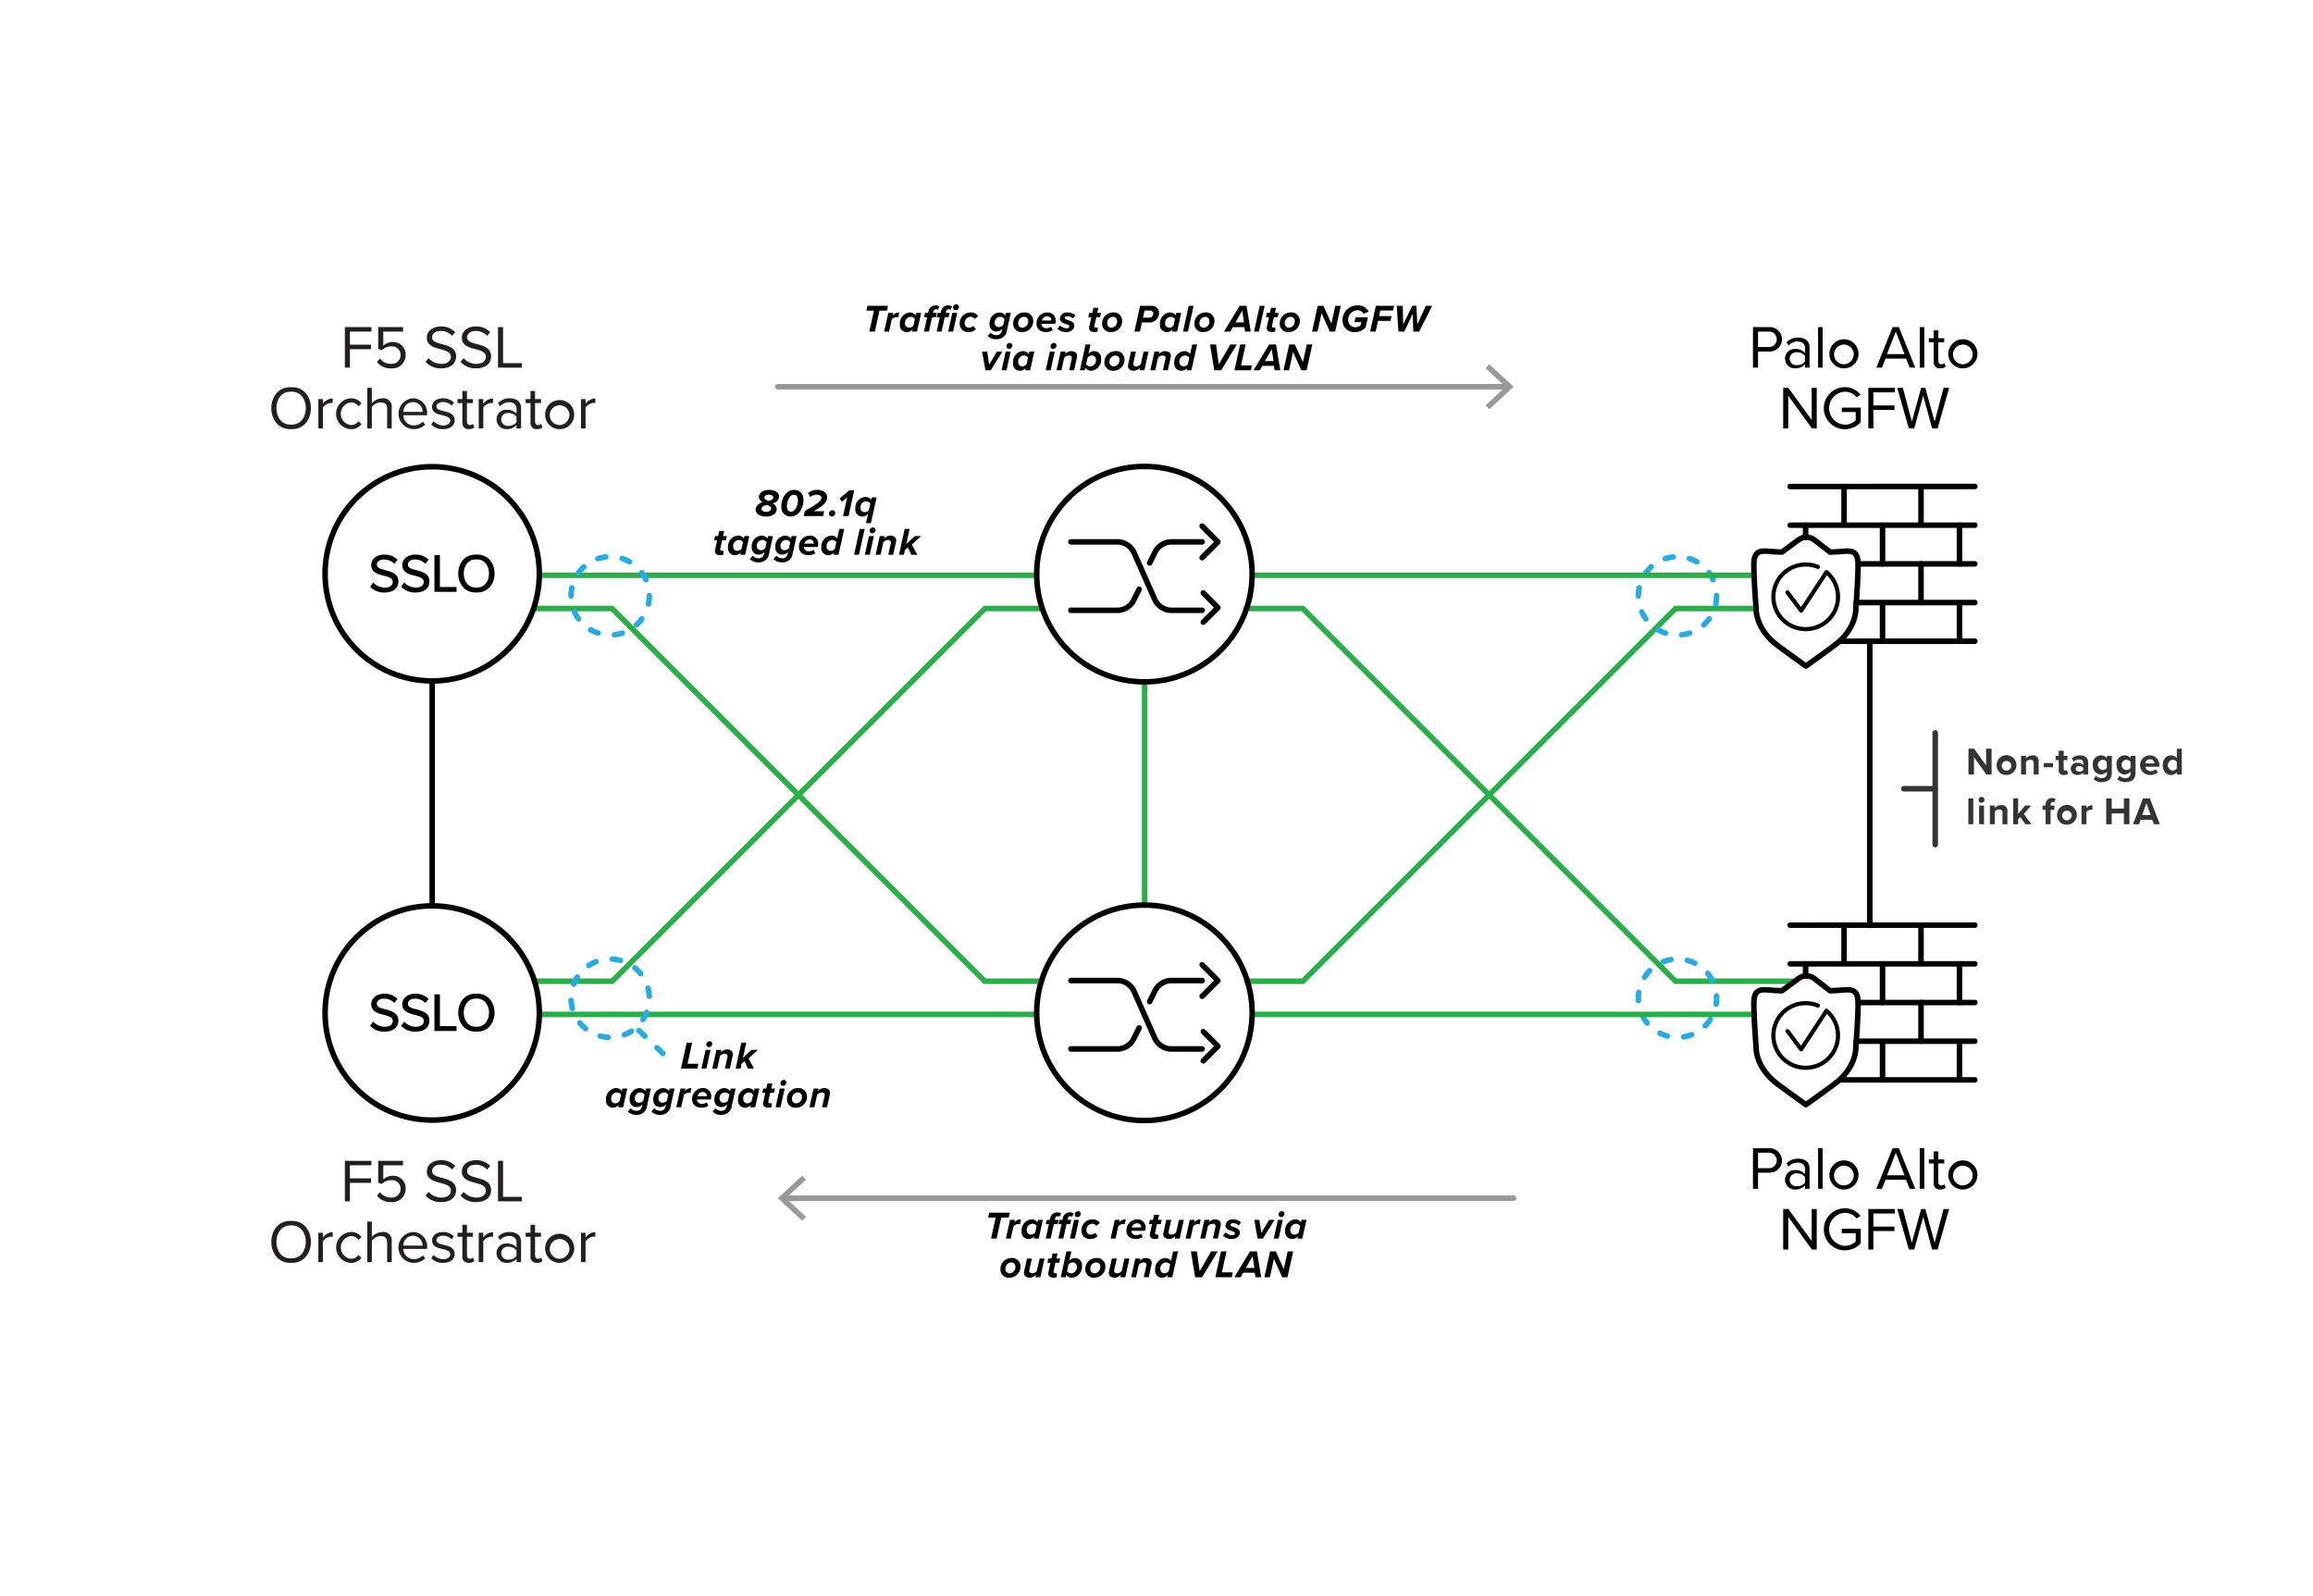 <svg id="Layer_1" data-name="Layer 1" xmlns="http://www.w3.org/2000/svg" viewBox="0 0 418.679 288.88"><defs><style>.cls-1,.cls-10,.cls-11,.cls-12,.cls-13,.cls-2,.cls-3,.cls-6,.cls-8{fill:none;}.cls-1{stroke:#2bae4a;}.cls-1,.cls-10,.cls-11,.cls-12,.cls-13,.cls-2,.cls-3,.cls-6{stroke-linecap:round;}.cls-1,.cls-11,.cls-13,.cls-2,.cls-3,.cls-6,.cls-8{stroke-miterlimit:10;}.cls-11,.cls-2{stroke:#29abe2;}.cls-2{stroke-dasharray:1.483 2.966;}.cls-3,.cls-8{stroke:#010101;}.cls-4{fill:#231f20;}.cls-5{fill:#343434;}.cls-6{stroke:#999;}.cls-7{fill:#999;}.cls-9{fill:#010101;}.cls-10,.cls-12{stroke:#000;stroke-linejoin:round;}.cls-11{stroke-dasharray:1.5 3;}.cls-12{stroke-width:0.75px;}.cls-13{stroke:#343434;}</style></defs><polyline class="cls-1" points="324.664 177.606 303.272 177.606 235.804 110.138 225.595 110.138"/><polyline class="cls-1" points="225.662 177.606 235.841 177.606 303.309 110.138 317.373 110.138"/><circle class="cls-2" cx="303.639" cy="180.686" r="7.09" transform="translate(-9.527 17.068) rotate(-3.17)"/><circle class="cls-2" cx="303.639" cy="107.851" r="7.09"/><line class="cls-3" x1="338.458" y1="116.417" x2="338.458" y2="167.511"/><line class="cls-1" x1="207.186" y1="123.361" x2="207.186" y2="163.85"/><line class="cls-3" x1="78.233" y1="123.361" x2="78.233" y2="163.85"/><path d="M317.311,59.206h2.948a2.213,2.213,0,1,1,0,4.423H318.224v2.915H317.311Zm2.838.813h-1.925v2.795h1.925a1.399,1.399,0,1,0,0-2.795Z"/><path d="M326.727,65.939a2.296,2.296,0,0,1-1.76.737,1.769,1.769,0,0,1-1.859-1.76,1.741,1.741,0,0,1,1.859-1.75,2.218,2.218,0,0,1,1.76.727v-.957c0-.715-.571-1.122-1.342-1.122a2.109,2.109,0,0,0-1.628.737l-.386-.572a2.781,2.781,0,0,1,2.124-.88c1.122,0,2.058.506,2.058,1.793V66.544H326.727Zm0-1.518a1.776,1.776,0,0,0-1.463-.66,1.169,1.169,0,1,0,0,2.321,1.776,1.776,0,0,0,1.463-.66Z"/><path d="M329.092,59.206h.824V66.544h-.824Z"/><path d="M331.149,63.882a2.634,2.634,0,1,1,2.629,2.794A2.607,2.607,0,0,1,331.149,63.882Zm4.39,0a1.787,1.787,0,1,0-1.761,2.057A1.848,1.848,0,0,0,335.539,63.882Z"/><path d="M345.021,64.916h-3.719l-.649,1.628h-1.012l2.948-7.338h1.134l2.959,7.338h-1.012Zm-3.454-.814h3.179l-1.584-4.082Z"/><path d="M347.495,59.206h.825V66.544h-.825Z"/><path d="M350.025,65.433V61.956H349.145V61.23h.88V59.778h.825V61.23h1.078v.726h-1.078v3.301c0,.396.176.682.539.682a.794.794,0,0,0,.561-.22l.242.616a1.347,1.347,0,0,1-.99.341A1.087,1.087,0,0,1,350.025,65.433Z"/><path d="M352.676,63.882a2.634,2.634,0,1,1,2.629,2.794A2.607,2.607,0,0,1,352.676,63.882Zm4.389,0a1.786,1.786,0,1,0-1.76,2.057A1.847,1.847,0,0,0,357.065,63.882Z"/><path d="M323.691,71.625V77.544h-.913V70.206h.936l4.225,5.798V70.206h.912V77.544h-.88Z"/><path d="M333.932,70.085a3.498,3.498,0,0,1,2.85,1.375l-.727.451a2.703,2.703,0,0,0-2.123-1.012,2.991,2.991,0,0,0,0,5.974,2.894,2.894,0,0,0,1.969-.792V74.585H333.382v-.814h3.433V76.422a3.823,3.823,0,0,1-2.883,1.265,3.801,3.801,0,0,1,0-7.602Z"/><path d="M338.188,70.206h4.809v.813H339.102v2.366h3.816v.813H339.102V77.544H338.188Z"/><path d="M348.122,71.625,346.504,77.544h-.99l-2.09-7.338H344.436l1.629,6.117,1.683-6.117h.759l1.684,6.117,1.617-6.117h1.012L350.729,77.544h-.99Z"/><path class="cls-4" d="M62.426,59.207h4.809v.813H63.34v2.366h3.816v.813h-3.816V66.545h-.914Z"/><path class="cls-4" d="M68.795,64.895a2.416,2.416,0,0,0,2.024.969,1.585,1.585,0,0,0,1.694-1.573,1.547,1.547,0,0,0-1.684-1.585,2.297,2.297,0,0,0-1.693.693l-.672-.231v-3.96h4.488v.813h-3.575v2.553a2.485,2.485,0,0,1,1.716-.66,2.248,2.248,0,0,1,2.333,2.344,2.403,2.403,0,0,1-2.607,2.42A2.996,2.996,0,0,1,68.235,65.5Z"/><path class="cls-4" d="M77.573,64.817a3.103,3.103,0,0,0,2.311,1.046c1.309,0,1.727-.704,1.727-1.266,0-.88-.891-1.122-1.859-1.386-1.176-.309-2.486-.639-2.486-2.08,0-1.21,1.078-2.035,2.52-2.035a3.446,3.446,0,0,1,2.607,1.023l-.55.671a2.805,2.805,0,0,0-2.123-.88c-.88,0-1.507.473-1.507,1.166,0,.737.847.957,1.781,1.21,1.199.319,2.564.693,2.564,2.233,0,1.067-.727,2.156-2.707,2.156a3.637,3.637,0,0,1-2.816-1.166Z"/><path class="cls-4" d="M83.909,64.817a3.103,3.103,0,0,0,2.311,1.046c1.309,0,1.727-.704,1.727-1.266,0-.88-.891-1.122-1.859-1.386-1.176-.309-2.486-.639-2.486-2.08,0-1.21,1.078-2.035,2.52-2.035A3.446,3.446,0,0,1,88.727,60.12l-.55.671a2.805,2.805,0,0,0-2.123-.88c-.88,0-1.507.473-1.507,1.166,0,.737.847.957,1.781,1.21,1.199.319,2.564.693,2.564,2.233,0,1.067-.727,2.156-2.707,2.156a3.637,3.637,0,0,1-2.816-1.166Z"/><path class="cls-4" d="M90.145,59.207h.914V65.731h3.41V66.545H90.145Z"/><path class="cls-4" d="M52.698,70.086c4.781-.17,4.782,7.761-0,7.591C47.915,77.849,47.916,69.913,52.698,70.086Zm0,.814c-3.552-.156-3.555,6.111 0,5.963C56.249,77.009,56.247,70.747,52.698,70.9Z"/><path class="cls-4" d="M57.625,72.231h.826v.857a2.257,2.257,0,0,1,1.771-.968v.847a1.487,1.487,0,0,0-.33-.032,1.942,1.942,0,0,0-1.44.847V77.545h-.826Z"/><path class="cls-4" d="M63.489,72.1a2.273,2.273,0,0,1,1.947.924l-.551.506a1.574,1.574,0,0,0-1.353-.693,2.064,2.064,0,0,0,0,4.104,1.601,1.601,0,0,0,1.353-.692l.551.506a2.273,2.273,0,0,1-1.947.924,2.792,2.792,0,0,1,0-5.577Z"/><path class="cls-4" d="M70.079,74.047c0-.936-.484-1.211-1.199-1.211a2.091,2.091,0,0,0-1.574.825V77.545h-.824V70.207h.824V73.001a2.645,2.645,0,0,1,1.904-.901A1.494,1.494,0,0,1,70.903,73.793V77.545h-.824Z"/><path class="cls-4" d="M74.752,72.1a2.58,2.58,0,0,1,2.553,2.849v.209H73.003a1.872,1.872,0,0,0,1.914,1.838,2.324,2.324,0,0,0,1.64-.671l.396.539a2.893,2.893,0,0,1-2.113.813,2.792,2.792,0,0,1-.088-5.577Zm-1.749,2.453H76.491a1.722,1.722,0,0,0-1.749-1.771A1.772,1.772,0,0,0,73.003,74.553Z"/><path class="cls-4" d="M78.493,76.247a2.41,2.41,0,0,0,1.749.759c.813,0,1.254-.363,1.254-.88,0-.583-.649-.77-1.364-.946-.902-.209-1.926-.451-1.926-1.552,0-.824.716-1.528,1.98-1.528a2.69,2.69,0,0,1,1.97.77l-.385.572a2.072,2.072,0,0,0-1.585-.671c-.726,0-1.177.33-1.177.803,0,.518.604.683,1.298.848.925.209,1.992.473,1.992,1.649,0,.892-.715,1.606-2.091,1.606a2.826,2.826,0,0,1-2.146-.836Z"/><path class="cls-4" d="M83.695,76.434V72.957h-.88v-.726h.88V70.779H84.52v1.452h1.078v.726H84.52v3.301c0,.396.176.682.539.682a.794.794,0,0,0,.561-.22l.242.616a1.347,1.347,0,0,1-.99.341A1.087,1.087,0,0,1,83.695,76.434Z"/><path class="cls-4" d="M86.654,72.231h.825v.857a2.259,2.259,0,0,1,1.771-.968v.847a1.494,1.494,0,0,0-.33-.032,1.945,1.945,0,0,0-1.441.847V77.545h-.825Z"/><path class="cls-4" d="M93.497,76.939a2.298,2.298,0,0,1-1.761.737A1.769,1.769,0,0,1,89.877,75.917a1.74,1.74,0,0,1,1.858-1.75,2.224,2.224,0,0,1,1.761.727v-.957c0-.715-.572-1.122-1.343-1.122a2.108,2.108,0,0,0-1.628.737l-.385-.572a2.779,2.779,0,0,1,2.123-.88c1.122,0,2.057.506,2.057,1.793V77.545h-.824Zm0-1.518a1.78,1.78,0,0,0-1.463-.66,1.169,1.169,0,1,0,0,2.321,1.78,1.78,0,0,0,1.463-.66Z"/><path class="cls-4" d="M96.026,76.434V72.957H95.145v-.726h.881V70.779h.824v1.452H97.928v.726H96.85v3.301c0,.396.176.682.539.682a.797.797,0,0,0,.562-.22l.241.616a1.346,1.346,0,0,1-.989.341A1.087,1.087,0,0,1,96.026,76.434Z"/><path class="cls-4" d="M98.676,74.883a2.634,2.634,0,1,1,2.629,2.794A2.607,2.607,0,0,1,98.676,74.883Zm4.39,0a1.787,1.787,0,1,0-1.761,2.057A1.848,1.848,0,0,0,103.066,74.883Z"/><path class="cls-4" d="M105.166,72.231h.825v.857a2.259,2.259,0,0,1,1.771-.968v.847a1.481,1.481,0,0,0-.33-.032,1.942,1.942,0,0,0-1.44.847V77.545h-.825Z"/><line class="cls-1" x1="227.341" y1="104.128" x2="317.373" y2="104.128"/><line class="cls-1" x1="97.835" y1="104.128" x2="187.468" y2="104.128"/><line class="cls-1" x1="227.341" y1="183.617" x2="317.321" y2="183.617"/><line class="cls-1" x1="97.901" y1="183.617" x2="187.468" y2="183.617"/><path d="M317.311,207.839h2.948a2.213,2.213,0,1,1,0,4.423H318.224v2.915H317.311Zm2.838.813h-1.925v2.795h1.925a1.399,1.399,0,1,0,0-2.795Z"/><path d="M326.727,214.571a2.296,2.296,0,0,1-1.76.737,1.769,1.769,0,0,1-1.859-1.76,1.741,1.741,0,0,1,1.859-1.75,2.218,2.218,0,0,1,1.76.727v-.957c0-.715-.571-1.122-1.342-1.122a2.109,2.109,0,0,0-1.628.737l-.386-.572a2.781,2.781,0,0,1,2.124-.88c1.122,0,2.058.506,2.058,1.793v3.652H326.727Zm0-1.518a1.776,1.776,0,0,0-1.463-.66,1.169,1.169,0,1,0,0,2.321,1.776,1.776,0,0,0,1.463-.66Z"/><path d="M329.092,207.839h.824v7.338h-.824Z"/><path d="M331.149,212.515a2.634,2.634,0,1,1,2.629,2.794A2.607,2.607,0,0,1,331.149,212.515Zm4.39,0a1.787,1.787,0,1,0-1.761,2.057A1.848,1.848,0,0,0,335.539,212.515Z"/><path d="M345.021,213.549h-3.719l-.649,1.628h-1.012l2.948-7.338h1.134l2.959,7.338h-1.012Zm-3.454-.814h3.179l-1.584-4.082Z"/><path d="M347.495,207.839h.825v7.338h-.825Z"/><path d="M350.025,214.065v-3.477H349.145v-.726h.88v-1.452h.825v1.452h1.078v.726h-1.078v3.301c0,.396.176.682.539.682a.794.794,0,0,0,.561-.22l.242.616a1.347,1.347,0,0,1-.99.341A1.087,1.087,0,0,1,350.025,214.065Z"/><path d="M352.676,212.515a2.634,2.634,0,1,1,2.629,2.794A2.607,2.607,0,0,1,352.676,212.515Zm4.389,0a1.786,1.786,0,1,0-1.76,2.057A1.847,1.847,0,0,0,357.065,212.515Z"/><path d="M323.691,220.258v5.919h-.913v-7.338h.936l4.225,5.798v-5.798h.912v7.338h-.88Z"/><path d="M333.932,218.718a3.498,3.498,0,0,1,2.85,1.375l-.727.451a2.703,2.703,0,0,0-2.123-1.012,2.991,2.991,0,0,0,0,5.974,2.894,2.894,0,0,0,1.969-.792V223.218H333.382v-.814h3.433v2.651a3.823,3.823,0,0,1-2.883,1.265,3.801,3.801,0,0,1,0-7.602Z"/><path d="M338.188,218.839h4.809v.813H339.102v2.366h3.816v.813H339.102v3.345H338.188Z"/><path d="M348.122,220.258l-1.617,5.919h-.99l-2.09-7.338H344.436l1.629,6.117,1.683-6.117h.759l1.684,6.117,1.617-6.117h1.012l-2.09,7.338h-.99Z"/><path class="cls-4" d="M62.426,210.116h4.809v.814H63.34v2.365h3.816v.814h-3.816v3.344h-.914Z"/><path class="cls-4" d="M68.795,215.804a2.413,2.413,0,0,0,2.024.969,1.584,1.584,0,0,0,1.694-1.572,1.548,1.548,0,0,0-1.684-1.586,2.297,2.297,0,0,0-1.693.693l-.672-.23v-3.961h4.488v.814h-3.575v2.553a2.485,2.485,0,0,1,1.716-.66,2.248,2.248,0,0,1,2.333,2.344,2.403,2.403,0,0,1-2.607,2.42,2.994,2.994,0,0,1-2.585-1.178Z"/><path class="cls-4" d="M77.573,215.728a3.103,3.103,0,0,0,2.311,1.045c1.309,0,1.727-.703,1.727-1.266,0-.879-.891-1.121-1.859-1.385-1.176-.309-2.486-.639-2.486-2.08,0-1.211,1.078-2.035,2.52-2.035a3.443,3.443,0,0,1,2.607,1.023l-.55.67a2.804,2.804,0,0,0-2.123-.879c-.88,0-1.507.473-1.507,1.166,0,.736.847.957,1.781,1.209,1.199.32,2.564.693,2.564,2.234,0,1.066-.727,2.156-2.707,2.156a3.637,3.637,0,0,1-2.816-1.166Z"/><path class="cls-4" d="M83.909,215.728a3.103,3.103,0,0,0,2.311,1.045c1.309,0,1.727-.703,1.727-1.266,0-.879-.891-1.121-1.859-1.385-1.176-.309-2.486-.639-2.486-2.08,0-1.211,1.078-2.035,2.52-2.035A3.443,3.443,0,0,1,88.727,211.03l-.55.67a2.804,2.804,0,0,0-2.123-.879c-.88,0-1.507.473-1.507,1.166,0,.736.847.957,1.781,1.209,1.199.32,2.564.693,2.564,2.234,0,1.066-.727,2.156-2.707,2.156a3.637,3.637,0,0,1-2.816-1.166Z"/><path class="cls-4" d="M90.145,210.116h.914v6.523h3.41v.814H90.145Z"/><path class="cls-4" d="M52.698,220.995c4.781-.17,4.783,7.762-0,7.592C47.914,228.759,47.916,220.823,52.698,220.995Zm0,.814c-3.552-.155-3.555,6.111 0,5.963C56.249,227.918,56.246,221.656,52.698,221.81Z"/><path class="cls-4" d="M57.625,223.142h.826v.857a2.258,2.258,0,0,1,1.771-.969v.848a1.482,1.482,0,0,0-.33-.033,1.94,1.94,0,0,0-1.44.848v3.762h-.826Z"/><path class="cls-4" d="M63.489,223.009a2.275,2.275,0,0,1,1.947.924l-.551.506a1.574,1.574,0,0,0-1.353-.693,2.064,2.064,0,0,0,0,4.104,1.6,1.6,0,0,0,1.353-.691l.551.506a2.275,2.275,0,0,1-1.947.924,2.793,2.793,0,0,1,0-5.578Z"/><path class="cls-4" d="M70.079,224.956c0-.936-.484-1.211-1.199-1.211a2.089,2.089,0,0,0-1.574.826v3.883h-.824v-7.338h.824v2.795a2.646,2.646,0,0,1,1.904-.902,1.494,1.494,0,0,1,1.693,1.693v3.752h-.824Z"/><path class="cls-4" d="M74.752,223.009a2.581,2.581,0,0,1,2.553,2.85v.209H73.003a1.872,1.872,0,0,0,1.914,1.838,2.321,2.321,0,0,0,1.64-.672l.396.539a2.894,2.894,0,0,1-2.113.814,2.792,2.792,0,0,1-.088-5.578Zm-1.749,2.453H76.491a1.723,1.723,0,0,0-1.749-1.771A1.772,1.772,0,0,0,73.003,225.462Z"/><path class="cls-4" d="M78.493,227.157a2.409,2.409,0,0,0,1.749.758c.813,0,1.254-.363,1.254-.879,0-.584-.649-.771-1.364-.947-.902-.209-1.926-.451-1.926-1.551,0-.824.716-1.529,1.98-1.529a2.694,2.694,0,0,1,1.97.77l-.385.572a2.072,2.072,0,0,0-1.585-.67c-.726,0-1.177.33-1.177.803,0,.518.604.682,1.298.848.925.209,1.992.473,1.992,1.648,0,.893-.715,1.607-2.091,1.607A2.826,2.826,0,0,1,78.063,227.751Z"/><path class="cls-4" d="M83.695,227.343v-3.477h-.88v-.725h.88V221.689H84.52v1.453h1.078v.725H84.52V227.167c0,.396.176.682.539.682a.794.794,0,0,0,.561-.219l.242.615a1.343,1.343,0,0,1-.99.342A1.087,1.087,0,0,1,83.695,227.343Z"/><path class="cls-4" d="M86.654,223.142h.825v.857a2.26,2.26,0,0,1,1.771-.969v.848a1.489,1.489,0,0,0-.33-.033,1.944,1.944,0,0,0-1.441.848v3.762h-.825Z"/><path class="cls-4" d="M93.497,227.849a2.299,2.299,0,0,1-1.761.738,1.769,1.769,0,0,1-1.858-1.76,1.74,1.74,0,0,1,1.858-1.75,2.221,2.221,0,0,1,1.761.727v-.957c0-.715-.572-1.123-1.343-1.123a2.106,2.106,0,0,0-1.628.738l-.385-.572a2.776,2.776,0,0,1,2.123-.881c1.122,0,2.057.506,2.057,1.793v3.652h-.824Zm0-1.518a1.782,1.782,0,0,0-1.463-.66,1.17,1.17,0,1,0,0,2.322,1.782,1.782,0,0,0,1.463-.66Z"/><path class="cls-4" d="M96.026,227.343v-3.477H95.145v-.725h.881V221.689h.824v1.453H97.928v.725H96.85V227.167c0,.396.176.682.539.682a.796.796,0,0,0,.562-.219l.241.615a1.343,1.343,0,0,1-.989.342A1.087,1.087,0,0,1,96.026,227.343Z"/><path class="cls-4" d="M98.676,225.792a2.634,2.634,0,1,1,2.629,2.795A2.607,2.607,0,0,1,98.676,225.792Zm4.39,0a1.787,1.787,0,1,0-1.761,2.057A1.848,1.848,0,0,0,103.066,225.792Z"/><path class="cls-4" d="M105.166,223.142h.825v.857a2.26,2.26,0,0,1,1.771-.969v.848a1.476,1.476,0,0,0-.33-.033,1.94,1.94,0,0,0-1.44.848v3.762h-.825Z"/><path d="M138.079,90.906a1.094,1.094,0,0,1-.707-.938c0-.911.973-1.296,1.842-1.296.889,0,1.82.378,1.82,1.198a1.322,1.322,0,0,1-1.211,1.226,1.28,1.28,0,0,1,.777,1.058c0,.854-.925,1.345-1.92,1.345-.98,0-1.897-.378-1.897-1.253C136.783,91.642,137.252,91.116,138.079,90.906Zm.784.525c-.574.028-1.022.28-1.022.658,0,.364.364.553.883.553.447,0,.868-.231.868-.588C139.591,91.747,139.234,91.516,138.863,91.432Zm.287-1.898c-.406,0-.777.203-.777.546,0,.273.356.483.673.554.546-.035.917-.252.917-.588C139.962,89.751,139.605,89.534,139.15,89.534Z"/><path d="M143.758,88.672c1.016,0,1.674.672,1.674,1.877,0,1.513-.932,2.949-2.311,2.949a1.656,1.656,0,0,1-1.688-1.884C141.433,90.101,142.378,88.672,143.758,88.672Zm-.098.883c-.777,0-1.219,1.205-1.219,2.108,0,.553.224.953.77.953.777,0,1.219-1.205,1.219-2.115C144.43,89.947,144.207,89.555,143.661,89.555Z"/><path d="M145.69,92.489c1.976-1.121,2.998-1.737,2.998-2.389,0-.343-.351-.553-.841-.553a1.755,1.755,0,0,0-1.163.42l-.42-.714a2.606,2.606,0,0,1,1.653-.582c.96,0,1.813.469,1.813,1.359,0,.924-.973,1.723-2.486,2.507h1.947l-.189.875h-3.516Z"/><path d="M150.682,92.356a.518.518,0,0,1,.512.525.622.622,0,0,1-.617.616.523.523,0,0,1-.518-.525A.628.628,0,0,1,150.682,92.356Z"/><path d="M153.344,90.024l-.946.791-.44-.595,1.799-1.478h.869l-1.029,4.671H152.601Z"/><path d="M157.781,90.031h.896l-1.036,4.671h-.896l.385-1.709a1.275,1.275,0,0,1-1.016.504,1.247,1.247,0,0,1-1.289-1.401,1.978,1.978,0,0,1,1.787-2.15,1.278,1.278,0,0,1,1.078.532Zm-1.274,2.675a1.006,1.006,0,0,0,.777-.399l.259-1.177a.936.936,0,0,0-.792-.392,1.092,1.092,0,0,0-.994,1.176A.736.736,0,0,0,156.506,92.706Z"/><path d="M129.439,99.531l.378-1.73h-.561l.176-.771h.561l.203-.924h.896l-.203.924h.686l-.182.771h-.687l-.322,1.471a.975.975,0,0,0-.015.14c0,.182.105.294.33.294a.462.462,0,0,0,.245-.07l.034.714a1.037,1.037,0,0,1-.56.147c-.603,0-1.009-.231-1.009-.735A1.109,1.109,0,0,1,129.439,99.531Z"/><path d="M134.739,97.031h.896l-.75,3.383h-.896l.098-.42a1.275,1.275,0,0,1-1.016.504,1.247,1.247,0,0,1-1.288-1.401,1.977,1.977,0,0,1,1.786-2.15,1.275,1.275,0,0,1,1.078.532Zm-1.275,2.675a1.005,1.005,0,0,0,.777-.399l.26-1.177a.936.936,0,0,0-.792-.392,1.092,1.092,0,0,0-.994,1.176A.736.736,0,0,0,133.463,99.706Z"/><path d="M136.256,100.603a1.359,1.359,0,0,0,1.1.456c.413,0,.806-.189.959-.876l.07-.308a1.335,1.335,0,0,1-1.036.511,1.216,1.216,0,0,1-1.274-1.373,1.906,1.906,0,0,1,1.75-2.066,1.416,1.416,0,0,1,1.094.532l.098-.448h.896l-.701,3.152a1.784,1.784,0,0,1-1.842,1.604,2.125,2.125,0,0,1-1.639-.588Zm2.515-2.444a.939.939,0,0,0-.827-.42,1.012,1.012,0,0,0-.945,1.106.716.716,0,0,0,.771.75,1.045,1.045,0,0,0,.764-.385Z"/><path d="M140.534,100.603a1.359,1.359,0,0,0,1.1.456c.413,0,.806-.189.959-.876l.07-.308a1.335,1.335,0,0,1-1.036.511,1.216,1.216,0,0,1-1.274-1.373,1.906,1.906,0,0,1,1.75-2.066,1.416,1.416,0,0,1,1.094.532l.098-.448h.896l-.701,3.152a1.784,1.784,0,0,1-1.842,1.604,2.125,2.125,0,0,1-1.639-.588Zm2.515-2.444a.939.939,0,0,0-.827-.42,1.012,1.012,0,0,0-.945,1.106.716.716,0,0,0,.771.75A1.045,1.045,0,0,0,142.81,99.209Z"/><path d="M146.577,96.947a1.439,1.439,0,0,1,1.52,1.513,2.255,2.255,0,0,1-.069.546h-2.515v.084a.831.831,0,0,0,.925.7,1.518,1.518,0,0,0,.854-.252l.279.609a2.198,2.198,0,0,1-1.197.35c-1.064,0-1.75-.574-1.75-1.52A1.976,1.976,0,0,1,146.577,96.947Zm.722,1.387a.691.691,0,0,0-.777-.679.964.964,0,0,0-.917.749h1.694Z"/><path d="M151.922,95.742h.896l-1.037,4.671h-.896l.098-.42a1.275,1.275,0,0,1-1.016.504,1.247,1.247,0,0,1-1.288-1.401,1.977,1.977,0,0,1,1.786-2.15,1.275,1.275,0,0,1,1.078.532Zm-1.562,3.964a1.004,1.004,0,0,0,.777-.399l.26-1.177a.936.936,0,0,0-.792-.392,1.092,1.092,0,0,0-.994,1.176A.736.736,0,0,0,150.36,99.706Z"/><path d="M155.624,95.742h.89l-1.029,4.671h-.89Z"/><path d="M157.291,97.031h.891l-.75,3.383h-.89Zm.722-1.562a.46.46,0,0,1,.477.456.601.601,0,0,1-.596.609.455.455,0,0,1-.476-.456A.606.606,0,0,1,158.013,95.469Z"/><path d="M161.235,98.397a1.18,1.18,0,0,0,.035-.224c0-.315-.253-.434-.52-.434a1.257,1.257,0,0,0-.854.392l-.504,2.283h-.891l.75-3.383h.89l-.099.441a1.61,1.61,0,0,1,1.128-.525c.651,0,1.058.343,1.058.868a2.154,2.154,0,0,1-.035.273l-.518,2.325h-.891Z"/><path d="M164.334,99.09l-.525.455-.189.869H162.73l1.03-4.671h.889l-.609,2.738,1.568-1.45h1.135L165.063,98.564l.973,1.849h-1.078Z"/><path d="M124.294,188.747h.994l-.833,3.796h1.968l-.188.875h-2.971Z"/><path d="M127.724,190.035h.89l-.75,3.383h-.889Zm.722-1.562a.46.46,0,0,1,.477.455.601.601,0,0,1-.596.609.455.455,0,0,1-.477-.455A.606.606,0,0,1,128.446,188.474Z"/><path d="M131.666,191.401a1.112,1.112,0,0,0,.035-.225c0-.314-.252-.434-.518-.434a1.266,1.266,0,0,0-.855.392l-.504,2.283H128.936l.749-3.383h.89l-.098.441a1.608,1.608,0,0,1,1.127-.525c.651,0,1.058.344,1.058.868a1.98,1.98,0,0,1-.035.273l-.519,2.325h-.889Z"/><path d="M134.766,192.095l-.525.455-.188.868h-.89l1.029-4.671h.89l-.609,2.738,1.569-1.45h1.135l-1.682,1.534.974,1.849h-1.079Z"/><path d="M112.649,197.035h.896l-.75,3.383h-.896l.098-.42a1.276,1.276,0,0,1-1.016.504,1.247,1.247,0,0,1-1.288-1.4,1.978,1.978,0,0,1,1.786-2.15,1.277,1.277,0,0,1,1.078.532Zm-1.275,2.676a1.003,1.003,0,0,0,.777-.399l.26-1.177a.937.937,0,0,0-.792-.392,1.091,1.091,0,0,0-.994,1.176A.736.736,0,0,0,111.374,199.711Z"/><path d="M114.166,200.607a1.362,1.362,0,0,0,1.1.455c.413,0,.806-.189.959-.875l.07-.309a1.334,1.334,0,0,1-1.036.512,1.216,1.216,0,0,1-1.274-1.373,1.906,1.906,0,0,1,1.75-2.066,1.416,1.416,0,0,1,1.094.532l.098-.448h.896l-.701,3.152a1.785,1.785,0,0,1-1.842,1.604,2.125,2.125,0,0,1-1.639-.589Zm2.515-2.444a.938.938,0,0,0-.827-.42,1.012,1.012,0,0,0-.945,1.106.715.715,0,0,0,.77.749,1.046,1.046,0,0,0,.764-.385Z"/><path d="M118.444,200.607a1.362,1.362,0,0,0,1.1.455c.413,0,.806-.189.959-.875l.07-.309a1.334,1.334,0,0,1-1.036.512,1.216,1.216,0,0,1-1.274-1.373,1.906,1.906,0,0,1,1.75-2.066,1.416,1.416,0,0,1,1.094.532l.098-.448h.896l-.701,3.152a1.785,1.785,0,0,1-1.842,1.604,2.125,2.125,0,0,1-1.639-.589Zm2.515-2.444a.938.938,0,0,0-.827-.42,1.012,1.012,0,0,0-.945,1.106.715.715,0,0,0,.771.749,1.046,1.046,0,0,0,.764-.385Z"/><path d="M123.17,197.035H124.06l-.105.448a1.54,1.54,0,0,1,1.198-.525l-.189.883a1.41,1.41,0,0,0-.329-.042,1.192,1.192,0,0,0-.841.406l-.482,2.213h-.891Z"/><path d="M127.225,196.951a1.439,1.439,0,0,1,1.52,1.513,2.206,2.206,0,0,1-.07.547h-2.514v.084a.83.83,0,0,0,.924.7,1.519,1.519,0,0,0,.855-.252l.279.609a2.204,2.204,0,0,1-1.197.35c-1.064,0-1.751-.574-1.751-1.52A1.976,1.976,0,0,1,127.225,196.951Zm.721,1.387a.691.691,0,0,0-.777-.679.965.965,0,0,0-.917.749h1.694Z"/><path d="M129.507,200.607a1.365,1.365,0,0,0,1.1.455c.413,0,.806-.189.96-.875l.07-.309a1.337,1.337,0,0,1-1.037.512,1.216,1.216,0,0,1-1.275-1.373,1.908,1.908,0,0,1,1.752-2.066,1.409,1.409,0,0,1,1.092.532l.099-.448h.896l-.7,3.152a1.786,1.786,0,0,1-1.842,1.604,2.126,2.126,0,0,1-1.64-.589Zm2.515-2.444a.936.936,0,0,0-.826-.42,1.012,1.012,0,0,0-.945,1.106.714.714,0,0,0,.77.749,1.042,1.042,0,0,0,.764-.385Z"/><path d="M136.559,197.035h.896l-.75,3.383h-.896l.099-.42a1.276,1.276,0,0,1-1.016.504,1.246,1.246,0,0,1-1.288-1.4,1.977,1.977,0,0,1,1.785-2.15,1.277,1.277,0,0,1,1.079.532Zm-1.275,2.676a1.005,1.005,0,0,0,.778-.399l.259-1.177a.934.934,0,0,0-.791-.392,1.091,1.091,0,0,0-.994,1.176A.736.736,0,0,0,135.284,199.711Z"/><path d="M138.155,199.536l.379-1.73h-.561l.175-.771h.561l.203-.924h.896l-.203.924h.687l-.182.771h-.688l-.322,1.471a1.142,1.142,0,0,0-.014.141c0,.182.105.294.33.294a.459.459,0,0,0,.244-.07l.035.715a1.04,1.04,0,0,1-.561.146c-.602,0-1.008-.23-1.008-.735A1.094,1.094,0,0,1,138.155,199.536Z"/><path d="M141.14,197.035h.89l-.75,3.383h-.889Zm.722-1.562a.46.46,0,0,1,.477.455.601.601,0,0,1-.596.609.455.455,0,0,1-.477-.455A.606.606,0,0,1,141.862,195.474Z"/><path d="M144.399,196.951a1.512,1.512,0,0,1,1.682,1.541,1.981,1.981,0,0,1-1.962,2.01,1.5,1.5,0,0,1-1.674-1.533A1.982,1.982,0,0,1,144.399,196.951Zm-.027.792a1.101,1.101,0,0,0-1.01,1.176.73.73,0,0,0,.792.792,1.096,1.096,0,0,0,1.001-1.177A.726.726,0,0,0,144.372,197.743Z"/><path d="M149.256,198.401a1.185,1.185,0,0,0,.035-.225c0-.314-.252-.434-.519-.434a1.262,1.262,0,0,0-.854.392l-.504,2.283h-.89l.749-3.383h.891l-.099.441a1.61,1.61,0,0,1,1.128-.525c.65,0,1.057.344,1.057.868a1.98,1.98,0,0,1-.035.273l-.518,2.325h-.89Z"/><path class="cls-5" d="M357.314,137.056v3.137h-.995v-4.671h1.023l2.164,3.025v-3.025h.994v4.671h-.959Z"/><path class="cls-5" d="M361.414,138.498a1.79,1.79,0,1,1,1.786,1.778A1.714,1.714,0,0,1,361.414,138.498Zm2.654,0a.872.872,0,1,0-.868.987A.893.893,0,0,0,364.068,138.498Z"/><path class="cls-5" d="M368.125,138.147a.549.549,0,0,0-.623-.63.967.967,0,0,0-.771.399v2.275h-.889V136.81h.889v.441a1.552,1.552,0,0,1,1.184-.525.984.984,0,0,1,1.1,1.079v2.388h-.889Z"/><path class="cls-5" d="M369.942,138.12h1.681v.756h-1.681Z"/><path class="cls-5" d="M372.647,139.353v-1.766h-.561v-.777h.561v-.924h.896v.924h.686v.777h-.686v1.527c0,.21.111.371.308.371a.489.489,0,0,0,.309-.098l.188.672a1.097,1.097,0,0,1-.742.217A.845.845,0,0,1,372.647,139.353Z"/><path class="cls-5" d="M377.082,139.843a1.396,1.396,0,0,1-1.07.434,1.127,1.127,0,0,1-1.178-1.12,1.072,1.072,0,0,1,1.178-1.079,1.365,1.365,0,0,1,1.07.414v-.47c0-.343-.293-.567-.742-.567a1.424,1.424,0,0,0-.987.399l-.336-.595a2.214,2.214,0,0,1,1.478-.533c.771,0,1.479.309,1.479,1.282v2.185h-.891Zm0-.883a.89.89,0,0,0-.714-.294c-.351,0-.638.188-.638.511,0,.316.287.498.638.498a.885.885,0,0,0,.714-.295Z"/><path class="cls-5" d="M379.372,140.417a1.347,1.347,0,0,0,1.058.42.826.826,0,0,0,.931-.854v-.344a1.316,1.316,0,0,1-1.043.532c-.848,0-1.492-.595-1.492-1.724a1.514,1.514,0,0,1,1.492-1.723,1.302,1.302,0,0,1,1.043.519v-.435h.896v3.152c0,1.289-.994,1.604-1.827,1.604a2.041,2.041,0,0,1-1.457-.504Zm1.988-2.514a.962.962,0,0,0-.763-.386.935.935,0,0,0,0,1.862.984.984,0,0,0,.763-.385Z"/><path class="cls-5" d="M383.666,140.417a1.343,1.343,0,0,0,1.057.42.827.827,0,0,0,.932-.854v-.344a1.316,1.316,0,0,1-1.043.532c-.848,0-1.492-.595-1.492-1.724a1.514,1.514,0,0,1,1.492-1.723,1.304,1.304,0,0,1,1.043.519v-.435h.896v3.152c0,1.289-.994,1.604-1.828,1.604a2.041,2.041,0,0,1-1.457-.504Zm1.988-2.514a.962.962,0,0,0-.764-.386.935.935,0,0,0,0,1.862.984.984,0,0,0,.764-.385Z"/><path class="cls-5" d="M389.155,136.726a1.697,1.697,0,0,1,1.695,1.863v.196h-2.515a.912.912,0,0,0,.974.784,1.386,1.386,0,0,0,.903-.336l.392.574a2.081,2.081,0,0,1-1.393.469,1.776,1.776,0,1,1-.057-3.551Zm-.834,1.457h1.668a.784.784,0,0,0-.834-.749A.814.814,0,0,0,388.321,138.183Z"/><path class="cls-5" d="M394.029,139.766a1.328,1.328,0,0,1-1.044.511c-.854,0-1.498-.644-1.498-1.771,0-1.106.637-1.779,1.498-1.779a1.305,1.305,0,0,1,1.044.519v-1.723h.896v4.671h-.896Zm0-1.862a.978.978,0,0,0-.77-.386.994.994,0,0,0,0,1.968.98.98,0,0,0,.77-.385Z"/><path class="cls-5" d="M356.298,144.522h.89v4.671h-.89Z"/><path class="cls-5" d="M358.151,144.78a.532.532,0,1,1,.532.533A.537.537,0,0,1,358.151,144.78Zm.092,1.029h.889v3.383h-.889Z"/><path class="cls-5" d="M362.469,147.147a.549.549,0,0,0-.623-.63.967.967,0,0,0-.771.399v2.275H360.186V145.81h.889v.441a1.552,1.552,0,0,1,1.184-.525.984.984,0,0,1,1.1,1.079v2.388h-.889Z"/><path class="cls-5" d="M365.707,147.89l-.406.435v.868h-.89v-4.671h.89v2.794l1.281-1.506h1.093l-1.338,1.534,1.38,1.849H366.604Z"/><path class="cls-5" d="M370.285,146.587h-.56v-.777h.56V145.628a1.091,1.091,0,0,1,1.142-1.177,1.441,1.441,0,0,1,.645.14l-.182.631a.552.552,0,0,0-.287-.07c-.252,0-.421.168-.421.49v.168h.687v.777h-.687v2.605h-.896Z"/><path class="cls-5" d="M372.35,147.498a1.789,1.789,0,1,1,1.785,1.778A1.713,1.713,0,0,1,372.35,147.498Zm2.654,0a.873.873,0,1,0-.869.987A.893.893,0,0,0,375.004,147.498Z"/><path class="cls-5" d="M376.774,145.81h.889v.463a1.45,1.45,0,0,1,1.079-.539v.868a1.147,1.147,0,0,0-.245-.021,1.131,1.131,0,0,0-.834.377v2.234h-.889Z"/><path class="cls-5" d="M384.448,147.231h-2.206v1.961h-.995v-4.671h.995v1.835h2.206v-1.835h1.002v4.671h-1.002Z"/><path class="cls-5" d="M389.573,148.388h-2.088l-.293.805h-1.094l1.808-4.671h1.247l1.8,4.671h-1.086Zm-1.821-.861h1.548l-.77-2.144Z"/><line class="cls-6" x1="141.892" y1="216.884" x2="273.982" y2="216.884"/><polygon class="cls-7" points="145.205 220.974 145.887 220.242 142.275 216.885 145.887 213.528 145.205 212.795 140.807 216.885 145.205 220.974"/><path d="M180.231,220.388h-1.366l.196-.875h3.726l-.188.875h-1.366l-.833,3.796H179.397Z"/><path d="M182.832,220.801h.889l-.105.448a1.542,1.542,0,0,1,1.198-.525l-.188.883a1.421,1.421,0,0,0-.33-.042,1.189,1.189,0,0,0-.84.406l-.483,2.213h-.89Z"/><path d="M187.88,220.801h.896l-.749,3.383h-.896l.098-.42a1.276,1.276,0,0,1-1.016.504,1.247,1.247,0,0,1-1.289-1.4,1.978,1.978,0,0,1,1.787-2.15,1.279,1.279,0,0,1,1.078.532Zm-1.274,2.676a1.005,1.005,0,0,0,.777-.399l.259-1.177a.937.937,0,0,0-.792-.392,1.092,1.092,0,0,0-.994,1.176A.737.737,0,0,0,186.606,223.477Z"/><path d="M189.868,221.578h-.561l.168-.777h.561l.043-.182a1.294,1.294,0,0,1,1.268-1.177,1.363,1.363,0,0,1,.742.189l-.309.602a.549.549,0,0,0-.322-.091c-.273,0-.42.168-.49.477l-.042.182h.693l-.175.777h-.687l-.574,2.605h-.896Zm2.291,0h-.561l.168-.777h.561l.041-.182a1.296,1.296,0,0,1,1.268-1.177,1.365,1.365,0,0,1,.743.189l-.308.602a.551.551,0,0,0-.322-.091c-.273,0-.421.168-.49.477l-.043.182h.693l-.175.777h-.687l-.574,2.605h-.896Zm2.262-.777h.889l-.748,3.383h-.891Zm.721-1.562a.459.459,0,0,1,.477.455.601.601,0,0,1-.596.609.455.455,0,0,1-.476-.455A.605.605,0,0,1,195.141,219.239Z"/><path d="M197.717,220.717a1.5,1.5,0,0,1,1.373.665l-.665.512a.8.8,0,0,0-.708-.385,1.096,1.096,0,0,0-1.064,1.176.777.777,0,0,0,.848.792.94.94,0,0,0,.707-.336l.484.595a1.751,1.751,0,0,1-1.282.532,1.508,1.508,0,0,1-1.659-1.541A1.969,1.969,0,0,1,197.717,220.717Z"/><path d="M201.791,220.801h.89l-.105.448a1.54,1.54,0,0,1,1.198-.525l-.189.883a1.411,1.411,0,0,0-.329-.042,1.192,1.192,0,0,0-.841.406l-.482,2.213h-.891Z"/><path d="M205.846,220.717a1.439,1.439,0,0,1,1.52,1.513,2.206,2.206,0,0,1-.07.547h-2.514v.084a.83.83,0,0,0,.924.7,1.519,1.519,0,0,0,.855-.252l.279.609a2.204,2.204,0,0,1-1.197.35c-1.064,0-1.751-.574-1.751-1.52A1.977,1.977,0,0,1,205.846,220.717Zm.721,1.387a.691.691,0,0,0-.777-.679.965.965,0,0,0-.917.749h1.694Z"/><path d="M208.156,223.302l.378-1.73h-.561l.176-.771h.561l.203-.924h.896l-.203.924h.686l-.182.771h-.687l-.322,1.471a.981.981,0,0,0-.015.141c0,.182.105.294.33.294a.462.462,0,0,0,.245-.07l.034.715a1.037,1.037,0,0,1-.56.146c-.603,0-1.009-.23-1.009-.735A1.105,1.105,0,0,1,208.156,223.302Z"/><path d="M211.549,222.839a1.121,1.121,0,0,0-.027.203c0,.309.252.435.567.435a1.252,1.252,0,0,0,.806-.399l.504-2.276h.89l-.749,3.383h-.891l.099-.441a1.606,1.606,0,0,1-1.128.525c-.65,0-1.057-.343-1.057-.868a2.011,2.011,0,0,1,.034-.273l.512-2.325h.896Z"/><path d="M215.359,220.801h.89l-.105.448a1.539,1.539,0,0,1,1.197-.525l-.188.883a1.411,1.411,0,0,0-.329-.042,1.192,1.192,0,0,0-.841.406l-.483,2.213h-.889Z"/><path d="M219.997,222.167a1.186,1.186,0,0,0,.035-.225c0-.314-.252-.434-.52-.434a1.259,1.259,0,0,0-.854.392l-.504,2.283h-.891l.75-3.383h.89l-.099.441a1.612,1.612,0,0,1,1.128-.525c.651,0,1.058.344,1.058.868a2.143,2.143,0,0,1-.035.273l-.518,2.325h-.891Z"/><path d="M221.86,223.07a1.735,1.735,0,0,0,1.19.519c.302,0,.49-.161.49-.357,0-.203-.287-.309-.623-.42-.483-.161-1.093-.379-1.093-.953a1.233,1.233,0,0,1,1.395-1.142,1.986,1.986,0,0,1,1.428.554l-.441.56a1.41,1.41,0,0,0-1.001-.434c-.315,0-.49.146-.49.329,0,.161.252.266.581.378.498.154,1.135.371,1.135.98,0,.645-.539,1.184-1.464,1.184a2.209,2.209,0,0,1-1.597-.609Z"/><path d="M227.033,220.801h.925l.357,2.354,1.414-2.354h.98l-2.107,3.383h-.96Z"/><path d="M231.313,220.801h.889l-.749,3.383H230.563Zm.721-1.562a.459.459,0,0,1,.477.455.601.601,0,0,1-.596.609.456.456,0,0,1-.477-.455A.606.606,0,0,1,232.034,219.239Z"/><path d="M235.591,220.801h.896l-.749,3.383h-.896l.098-.42a1.276,1.276,0,0,1-1.016.504,1.247,1.247,0,0,1-1.289-1.4,1.978,1.978,0,0,1,1.787-2.15,1.279,1.279,0,0,1,1.078.532Zm-1.274,2.676a1.005,1.005,0,0,0,.777-.399l.259-1.177a.937.937,0,0,0-.792-.392,1.092,1.092,0,0,0-.994,1.176A.737.737,0,0,0,234.317,223.477Z"/><path d="M183.042,227.717a1.511,1.511,0,0,1,1.681,1.541,1.981,1.981,0,0,1-1.961,2.01,1.501,1.501,0,0,1-1.674-1.533A1.982,1.982,0,0,1,183.042,227.717Zm-.028.792a1.101,1.101,0,0,0-1.008,1.176.729.729,0,0,0,.791.792,1.096,1.096,0,0,0,1.002-1.177A.727.727,0,0,0,183.014,228.509Z"/><path d="M186.332,229.839a1.045,1.045,0,0,0-.028.203c0,.309.252.435.568.435a1.249,1.249,0,0,0,.805-.399l.504-2.276h.891l-.75,3.383h-.89l.099-.441a1.608,1.608,0,0,1-1.128.525c-.651,0-1.058-.343-1.058-.868a2.018,2.018,0,0,1,.035-.273l.512-2.325h.896Z"/><path d="M189.774,230.302l.379-1.73h-.561l.175-.771h.561l.203-.924h.896l-.203.924h.687l-.182.771h-.688l-.322,1.471a1.142,1.142,0,0,0-.014.141c0,.182.105.294.33.294a.459.459,0,0,0,.244-.07l.035.715a1.04,1.04,0,0,1-.561.146c-.602,0-1.008-.23-1.008-.735A1.094,1.094,0,0,1,189.774,230.302Z"/><path d="M192.899,231.184h-.889l1.029-4.671h.889l-.377,1.709a1.285,1.285,0,0,1,1.021-.505,1.249,1.249,0,0,1,1.282,1.401,1.986,1.986,0,0,1-1.778,2.149,1.26,1.26,0,0,1-1.079-.532Zm1.275-2.675a1.021,1.021,0,0,0-.777.406l-.26,1.176a.93.93,0,0,0,.791.386,1.088,1.088,0,0,0,.995-1.177A.736.736,0,0,0,194.174,228.509Z"/><path d="M198.407,227.717a1.512,1.512,0,0,1,1.682,1.541,1.981,1.981,0,0,1-1.962,2.01,1.5,1.5,0,0,1-1.674-1.533A1.982,1.982,0,0,1,198.407,227.717Zm-.027.792a1.101,1.101,0,0,0-1.01,1.176.73.73,0,0,0,.792.792,1.096,1.096,0,0,0,1.001-1.177A.726.726,0,0,0,198.379,228.509Z"/><path d="M201.696,229.839a1.12,1.12,0,0,0-.027.203c0,.309.252.435.566.435a1.252,1.252,0,0,0,.806-.399l.505-2.276h.889l-.749,3.383h-.89l.098-.441a1.604,1.604,0,0,1-1.127.525c-.651,0-1.058-.343-1.058-.868a2.011,2.011,0,0,1,.034-.273l.512-2.325h.896Z"/><path d="M207.487,229.167a1.186,1.186,0,0,0,.035-.225c0-.314-.252-.434-.519-.434a1.262,1.262,0,0,0-.854.392l-.504,2.283h-.89l.749-3.383h.891l-.099.441a1.61,1.61,0,0,1,1.128-.525c.65,0,1.057.344,1.057.868a1.982,1.982,0,0,1-.035.273l-.518,2.325h-.89Z"/><path d="M212.34,226.513h.896l-1.036,4.671h-.896l.099-.42a1.276,1.276,0,0,1-1.016.504,1.246,1.246,0,0,1-1.289-1.4,1.978,1.978,0,0,1,1.786-2.15,1.28,1.28,0,0,1,1.079.532Zm-1.562,3.964a1.007,1.007,0,0,0,.778-.399l.258-1.177a.934.934,0,0,0-.791-.392,1.091,1.091,0,0,0-.994,1.176A.737.737,0,0,0,210.779,230.477Z"/><path d="M215.566,226.513h1.086l.504,3.593,2.08-3.593h1.184l-2.829,4.671H216.336Z"/><path d="M221.02,226.513h.994l-.834,3.796h1.969l-.189.875h-2.97Z"/><path d="M227.129,230.378h-2.088l-.469.806h-1.142l2.837-4.671h1.246l.771,4.671h-1.036Zm-1.625-.861h1.547l-.308-2.149Z"/><path d="M230.594,227.871l-.729,3.312h-.994l1.029-4.671h1.023l1.456,3.2.708-3.2h.994l-1.029,4.671h-.96Z"/><line class="cls-6" x1="140.807" y1="70.005" x2="272.898" y2="70.005"/><polygon class="cls-7" points="269.584 74.095 268.902 73.363 272.514 70.006 268.902 66.649 269.584 65.916 273.982 70.006 269.584 74.095"/><path d="M158.19,56.228h-1.365l.196-.875h3.726l-.189.875h-1.365l-.834,3.796h-1.001Z"/><path d="M160.791,56.641h.891l-.105.448a1.538,1.538,0,0,1,1.197-.525l-.189.882a1.4,1.4,0,0,0-.328-.042,1.196,1.196,0,0,0-.842.406L160.932,60.024h-.89Z"/><path d="M165.84,56.641h.896l-.75,3.383h-.896l.099-.42a1.275,1.275,0,0,1-1.016.504,1.246,1.246,0,0,1-1.288-1.401,1.977,1.977,0,0,1,1.785-2.15,1.276,1.276,0,0,1,1.079.532Zm-1.275,2.675a1.006,1.006,0,0,0,.778-.399l.259-1.177a.933.933,0,0,0-.791-.392,1.091,1.091,0,0,0-.994,1.176A.735.735,0,0,0,164.565,59.316Z"/><path d="M167.828,57.418H167.268l.168-.777h.561l.041-.182a1.295,1.295,0,0,1,1.268-1.177,1.363,1.363,0,0,1,.742.189l-.308.602a.545.545,0,0,0-.322-.091c-.272,0-.42.168-.49.476l-.042.182h.693l-.175.777h-.687L168.143,60.024h-.896Zm2.29,0h-.561l.168-.777h.561l.043-.182a1.294,1.294,0,0,1,1.268-1.177,1.365,1.365,0,0,1,.742.189l-.309.602a.545.545,0,0,0-.322-.091c-.273,0-.42.168-.49.476l-.041.182h.693l-.176.777h-.687l-.574,2.605h-.896Zm2.263-.777H173.27l-.75,3.383h-.889Zm.722-1.562a.46.46,0,0,1,.476.456.6.6,0,0,1-.595.609.455.455,0,0,1-.477-.456A.606.606,0,0,1,173.102,55.079Z"/><path d="M175.678,56.557a1.502,1.502,0,0,1,1.373.666l-.666.511a.801.801,0,0,0-.707-.385,1.096,1.096,0,0,0-1.064,1.176.776.776,0,0,0,.848.791.938.938,0,0,0,.707-.336l.482.595a1.749,1.749,0,0,1-1.281.532,1.509,1.509,0,0,1-1.66-1.541A1.971,1.971,0,0,1,175.678,56.557Z"/><path d="M179.31,60.213a1.363,1.363,0,0,0,1.1.456c.413,0,.806-.189.96-.875l.07-.308a1.338,1.338,0,0,1-1.037.511,1.216,1.216,0,0,1-1.275-1.373,1.907,1.907,0,0,1,1.752-2.066,1.409,1.409,0,0,1,1.092.532l.099-.448h.896l-.7,3.152a1.785,1.785,0,0,1-1.842,1.604,2.128,2.128,0,0,1-1.64-.588Zm2.515-2.444a.937.937,0,0,0-.826-.42,1.012,1.012,0,0,0-.945,1.106.715.715,0,0,0,.77.75,1.041,1.041,0,0,0,.764-.385Z"/><path d="M185.348,56.557a1.512,1.512,0,0,1,1.682,1.541,1.981,1.981,0,0,1-1.961,2.01,1.501,1.501,0,0,1-1.674-1.534A1.981,1.981,0,0,1,185.348,56.557Zm-.027.791a1.101,1.101,0,0,0-1.009,1.176.729.729,0,0,0,.792.791,1.096,1.096,0,0,0,1.001-1.176A.727.727,0,0,0,185.321,57.349Z"/><path d="M189.571,56.557a1.439,1.439,0,0,1,1.52,1.513,2.202,2.202,0,0,1-.07.546h-2.514v.084a.83.83,0,0,0,.924.7,1.519,1.519,0,0,0,.855-.252l.279.609a2.2,2.2,0,0,1-1.197.35c-1.064,0-1.751-.574-1.751-1.52A1.977,1.977,0,0,1,189.571,56.557Zm.721,1.387a.691.691,0,0,0-.777-.679.965.965,0,0,0-.917.749h1.694Z"/><path d="M191.885,58.91a1.732,1.732,0,0,0,1.189.519c.302,0,.49-.161.49-.357,0-.203-.287-.308-.623-.42-.482-.161-1.092-.378-1.092-.953a1.232,1.232,0,0,1,1.394-1.142,1.994,1.994,0,0,1,1.429.553l-.441.561a1.409,1.409,0,0,0-1.002-.435c-.314,0-.49.147-.49.329,0,.161.252.266.582.378.497.154,1.135.371,1.135.98,0,.645-.539,1.184-1.465,1.184a2.206,2.206,0,0,1-1.596-.609Z"/><path d="M197.17,59.142l.377-1.73h-.56l.175-.771h.561l.203-.924h.896l-.203.924h.686l-.182.771H198.438l-.322,1.471a.852.852,0,0,0-.015.14c0,.182.105.294.329.294a.466.466,0,0,0,.246-.07l.034.714a1.037,1.037,0,0,1-.56.147c-.604,0-1.01-.231-1.01-.735A1.057,1.057,0,0,1,197.17,59.142Z"/><path d="M201.45,56.557a1.512,1.512,0,0,1,1.682,1.541,1.981,1.981,0,0,1-1.962,2.01,1.5,1.5,0,0,1-1.674-1.534A1.981,1.981,0,0,1,201.45,56.557Zm-.027.791a1.101,1.101,0,0,0-1.01,1.176.729.729,0,0,0,.792.791,1.096,1.096,0,0,0,1.001-1.176A.726.726,0,0,0,201.422,57.349Z"/><path d="M206.371,55.353h2.017a1.302,1.302,0,0,1,1.422,1.295,1.744,1.744,0,0,1-1.933,1.723h-1.177l-.364,1.653h-.995Zm2.396,1.394a.54.54,0,0,0-.589-.539h-1.001l-.281,1.289h1.03A.756.756,0,0,0,208.766,56.746Z"/><path d="M212.92,56.641h.896l-.749,3.383h-.896l.099-.42a1.275,1.275,0,0,1-1.016.504,1.247,1.247,0,0,1-1.289-1.401,1.978,1.978,0,0,1,1.786-2.15,1.279,1.279,0,0,1,1.079.532ZM211.646,59.316a1.008,1.008,0,0,0,.778-.399l.258-1.177a.933.933,0,0,0-.791-.392,1.092,1.092,0,0,0-.994,1.176A.736.736,0,0,0,211.646,59.316Z"/><path d="M215.168,55.353h.889L215.028,60.024h-.889Z"/><path d="M218.157,56.557a1.512,1.512,0,0,1,1.682,1.541,1.981,1.981,0,0,1-1.962,2.01,1.5,1.5,0,0,1-1.674-1.534A1.981,1.981,0,0,1,218.157,56.557Zm-.027.791a1.101,1.101,0,0,0-1.01,1.176.729.729,0,0,0,.792.791,1.096,1.096,0,0,0,1.001-1.176A.726.726,0,0,0,218.129,57.349Z"/><path d="M225.249,59.218H223.162l-.47.806h-1.141l2.836-4.671h1.246l.771,4.671h-1.037Zm-1.625-.861h1.548l-.308-2.15Z"/><path d="M228.024,55.353h.889L227.883,60.024h-.889Z"/><path d="M229.323,59.142l.378-1.73h-.56l.174-.771h.561l.203-.924h.896l-.203.924h.688l-.183.771h-.687l-.322,1.471a.973.973,0,0,0-.014.14c0,.182.105.294.329.294a.465.465,0,0,0,.245-.07l.035.714a1.04,1.04,0,0,1-.561.147c-.603,0-1.009-.231-1.009-.735A1.046,1.046,0,0,1,229.323,59.142Z"/><path d="M233.602,56.557a1.512,1.512,0,0,1,1.682,1.541,1.981,1.981,0,0,1-1.961,2.01,1.501,1.501,0,0,1-1.674-1.534A1.981,1.981,0,0,1,233.602,56.557Zm-.027.791a1.101,1.101,0,0,0-1.009,1.176.729.729,0,0,0,.792.791,1.096,1.096,0,0,0,1.001-1.176A.727.727,0,0,0,233.575,57.349Z"/><path d="M239.217,56.711l-.729,3.313h-.995l1.03-4.671h1.021l1.457,3.201.707-3.201h.995L241.674,60.024h-.959Z"/><path d="M245.809,55.275a2.055,2.055,0,0,1,1.926,1.135l-.917.392a1.23,1.23,0,0,0-1.148-.645,1.719,1.719,0,0,0-1.632,1.793,1.239,1.239,0,0,0,1.316,1.275,1.42,1.42,0,0,0,.945-.357l.119-.567h-1.246l.195-.854H247.602l-.406,1.807a2.438,2.438,0,0,1-1.897.855,2.118,2.118,0,0,1-2.298-2.094A2.695,2.695,0,0,1,245.809,55.275Z"/><path d="M249.042,55.353h3.306l-.196.854h-2.304l-.217,1.016h2.254l-.188.854h-2.263L249.007,60.024h-.995Z"/><path d="M255.715,56.816,254.195,60.024h-1.058l-.309-4.671h1.086l.077,3.375,1.632-3.375h.777l.141,3.375,1.562-3.375h1.142L256.884,60.024h-1.058Z"/><path d="M177.766,63.641h.924l.357,2.353,1.414-2.353h.981l-2.108,3.383h-.959Z"/><path d="M182.045,63.641h.89l-.749,3.383h-.891Zm.721-1.562a.459.459,0,0,1,.477.456.601.601,0,0,1-.596.609.455.455,0,0,1-.476-.456A.606.606,0,0,1,182.766,62.079Z"/><path d="M186.325,63.641h.896l-.75,3.383h-.896l.099-.42a1.275,1.275,0,0,1-1.016.504,1.246,1.246,0,0,1-1.288-1.401,1.977,1.977,0,0,1,1.785-2.15,1.276,1.276,0,0,1,1.079.532Zm-1.275,2.675a1.006,1.006,0,0,0,.778-.399l.259-1.177a.933.933,0,0,0-.791-.392,1.091,1.091,0,0,0-.994,1.176A.735.735,0,0,0,185.049,66.316Z"/><path d="M190.034,63.641h.889l-.749,3.383h-.89Zm.721-1.562a.46.46,0,0,1,.477.456.601.601,0,0,1-.596.609.456.456,0,0,1-.477-.456A.606.606,0,0,1,190.754,62.079Z"/><path d="M193.976,65.007a1.107,1.107,0,0,0,.035-.224c0-.315-.253-.434-.519-.434a1.257,1.257,0,0,0-.854.392l-.505,2.283h-.89l.75-3.383h.889l-.098.441a1.608,1.608,0,0,1,1.127-.525c.652,0,1.059.343,1.059.868a2.154,2.154,0,0,1-.035.273l-.519,2.325h-.89Z"/><path d="M196.362,67.024h-.891l1.03-4.671h.89l-.379,1.709a1.29,1.29,0,0,1,1.023-.504,1.249,1.249,0,0,1,1.281,1.401,1.986,1.986,0,0,1-1.779,2.15,1.259,1.259,0,0,1-1.078-.532Zm1.273-2.675a1.024,1.024,0,0,0-.777.406l-.259,1.176a.932.932,0,0,0,.792.385,1.087,1.087,0,0,0,.994-1.176A.736.736,0,0,0,197.635,64.349Z"/><path d="M201.869,63.557a1.511,1.511,0,0,1,1.681,1.541,1.981,1.981,0,0,1-1.961,2.01,1.501,1.501,0,0,1-1.674-1.534A1.981,1.981,0,0,1,201.869,63.557Zm-.028.791a1.101,1.101,0,0,0-1.008,1.176.729.729,0,0,0,.791.791,1.096,1.096,0,0,0,1.002-1.176A.727.727,0,0,0,201.84,64.349Z"/><path d="M205.158,65.679a1.035,1.035,0,0,0-.028.203c0,.308.252.434.568.434a1.251,1.251,0,0,0,.805-.399l.504-2.276h.891l-.75,3.383h-.89l.099-.441a1.61,1.61,0,0,1-1.128.525c-.651,0-1.058-.343-1.058-.869a2.001,2.001,0,0,1,.035-.273l.512-2.325h.896Z"/><path d="M210.949,65.007a1.108,1.108,0,0,0,.035-.224c0-.315-.253-.434-.519-.434a1.257,1.257,0,0,0-.854.392l-.505,2.283h-.89l.75-3.383h.889l-.098.441a1.608,1.608,0,0,1,1.127-.525c.652,0,1.059.343,1.059.868a2.154,2.154,0,0,1-.035.273l-.519,2.325h-.89Z"/><path d="M215.802,62.353h.896L215.663,67.024h-.896l.098-.42a1.275,1.275,0,0,1-1.016.504,1.247,1.247,0,0,1-1.289-1.401,1.978,1.978,0,0,1,1.787-2.15,1.278,1.278,0,0,1,1.078.532Zm-1.562,3.964a1.006,1.006,0,0,0,.777-.399l.259-1.177a.936.936,0,0,0-.792-.392,1.092,1.092,0,0,0-.994,1.176A.736.736,0,0,0,214.241,66.316Z"/><path d="M219.028,62.353h1.086l.504,3.593,2.08-3.593h1.184l-2.829,4.671h-1.254Z"/><path d="M224.481,62.353h.994l-.832,3.796h1.967l-.188.875h-2.97Z"/><path d="M230.59,66.218h-2.086l-.47.806H226.893l2.836-4.671h1.247l.771,4.671h-1.037Zm-1.625-.861h1.549l-.309-2.15Z"/><path d="M234.057,63.711l-.729,3.313h-.995l1.03-4.671h1.021l1.457,3.201.707-3.201h.995L236.514,67.024h-.959Z"/><polyline class="cls-1" points="96.925 177.606 110.817 177.606 178.285 110.138 188.494 110.138"/><polyline class="cls-1" points="188.427 177.606 178.248 177.606 110.78 110.138 96.715 110.138"/><circle class="cls-2" cx="110.45" cy="180.686" r="7.09" transform="translate(-76.067 280.975) rotate(-86.83)"/><circle class="cls-2" cx="110.45" cy="107.851" r="7.09"/><circle class="cls-8" cx="78.233" cy="103.867" r="19.391"/><path class="cls-9" d="M67.557,105.425a2.799,2.799,0,0,0,2.089.936c1.074,0,1.453-.548,1.453-1.025,0-.696-.757-.896-1.603-1.114-1.064-.278-2.298-.587-2.298-1.939,0-1.095.965-1.891,2.348-1.891a3.249,3.249,0,0,1,2.418.926l-.577.735a2.588,2.588,0,0,0-1.92-.775c-.736,0-1.244.378-1.244.935,0,.598.717.786,1.542.995,1.085.289,2.349.627,2.349,2.04,0,1.034-.717,1.999-2.507,1.999a3.396,3.396,0,0,1-2.617-1.055Z"/><path class="cls-9" d="M73.175,105.425a2.799,2.799,0,0,0,2.089.936c1.075,0,1.453-.548,1.453-1.025,0-.696-.757-.896-1.603-1.114-1.064-.278-2.298-.587-2.298-1.939,0-1.095.965-1.891,2.348-1.891a3.249,3.249,0,0,1,2.418.926l-.577.735a2.589,2.589,0,0,0-1.92-.775c-.736,0-1.244.378-1.244.935,0,.598.717.786,1.543.995,1.084.289,2.348.627,2.348,2.04,0,1.034-.717,1.999-2.508,1.999a3.395,3.395,0,0,1-2.616-1.055Z"/><path class="cls-9" d="M78.635,100.49h.995V106.25H82.644v.876H78.635Z"/><path class="cls-9" d="M86.234,100.38c4.385-.16,4.386,7.025-0,6.865C81.848,107.406,81.849,100.22,86.234,100.38Zm0,.886c-3.056-.131-3.058,5.217 0,5.094C89.284,106.479,89.282,101.14,86.234,101.267Z"/><circle class="cls-8" cx="78.233" cy="183.356" r="19.391"/><path class="cls-9" d="M67.557,184.913a2.799,2.799,0,0,0,2.089.936c1.074,0,1.453-.548,1.453-1.025,0-.696-.757-.896-1.603-1.114-1.064-.278-2.298-.587-2.298-1.939,0-1.095.965-1.891,2.348-1.891a3.25,3.25,0,0,1,2.418.926l-.577.735a2.588,2.588,0,0,0-1.92-.775c-.736,0-1.244.378-1.244.935,0,.598.717.786,1.542.995,1.085.289,2.349.627,2.349,2.04,0,1.034-.717,1.999-2.507,1.999a3.396,3.396,0,0,1-2.617-1.055Z"/><path class="cls-9" d="M73.175,184.913a2.799,2.799,0,0,0,2.089.936c1.075,0,1.453-.548,1.453-1.025,0-.696-.757-.896-1.603-1.114-1.064-.278-2.298-.587-2.298-1.939,0-1.095.965-1.891,2.348-1.891a3.25,3.25,0,0,1,2.418.926l-.577.735a2.589,2.589,0,0,0-1.92-.775c-.736,0-1.244.378-1.244.935,0,.598.717.786,1.543.995,1.084.289,2.348.627,2.348,2.04,0,1.034-.717,1.999-2.508,1.999a3.395,3.395,0,0,1-2.616-1.055Z"/><path class="cls-9" d="M78.635,179.979h.995v5.76H82.644v.876H78.635Z"/><path class="cls-9" d="M86.234,179.869c4.385-.16,4.386,7.025-0,6.864C81.848,186.894,81.849,179.708,86.234,179.869Zm0,.886c-3.056-.131-3.058,5.217 0,5.094C89.284,185.968,89.282,180.629,86.234,180.755Z"/><path class="cls-10" d="M217.6,110.469h-5.699a3.35,3.35,0,0,1-2.85-1.905l-3.8-8.572a3.35,3.35,0,0,0-2.85-1.905h-8.549"/><path class="cls-10" d="M206.201,106.659l-.95,1.905a3.35,3.35,0,0,1-2.85,1.905h-8.549"/><path class="cls-10" d="M217.6,98.087h-5.699a3.35,3.35,0,0,0-2.85,1.905l-.95,1.905"/><polyline class="cls-10" points="217.6 95.23 220.45 98.087 217.6 100.944"/><polyline class="cls-10" points="217.811 107.329 220.45 109.975 217.811 112.62"/><circle class="cls-10" cx="207.151" cy="103.925" r="19.5"/><path class="cls-10" d="M217.6,189.868h-5.699a3.35,3.35,0,0,1-2.85-1.905l-3.8-8.572a3.35,3.35,0,0,0-2.85-1.905h-8.549"/><path class="cls-10" d="M206.201,186.059l-.95,1.905a3.35,3.35,0,0,1-2.85,1.905h-8.549"/><path class="cls-10" d="M217.6,177.487h-5.699a3.35,3.35,0,0,0-2.85,1.905l-.95,1.905"/><polyline class="cls-10" points="217.6 174.629 220.45 177.487 217.6 180.344"/><polyline class="cls-10" points="217.811 186.729 220.45 189.374 217.811 192.02"/><circle class="cls-10" cx="207.151" cy="183.325" r="19.5"/><line class="cls-11" x1="115.65" y1="186.525" x2="121.099" y2="191.743"/><line class="cls-10" x1="324.03" y1="88.065" x2="357.471" y2="88.053"/><line class="cls-10" x1="324.051" y1="95.065" x2="357.471" y2="95.065"/><line class="cls-10" x1="336.392" y1="102.066" x2="357.471" y2="102.066"/><line class="cls-10" x1="335.986" y1="109.066" x2="357.471" y2="109.066"/><line class="cls-10" x1="333.8" y1="88.065" x2="333.8" y2="94.865"/><line class="cls-10" x1="347.724" y1="88.065" x2="347.724" y2="94.865"/><line class="cls-10" x1="347.724" y1="102.066" x2="347.724" y2="109.066"/><line class="cls-10" x1="354.686" y1="95.065" x2="354.686" y2="102.066"/><line class="cls-10" x1="326.838" y1="95.065" x2="326.838" y2="97.238"/><line class="cls-10" x1="340.761" y1="95.065" x2="340.761" y2="102.066"/><line class="cls-10" x1="333.085" y1="116.066" x2="357.471" y2="116.066"/><line class="cls-10" x1="354.686" y1="109.266" x2="354.686" y2="116.066"/><line class="cls-10" x1="340.761" y1="109.266" x2="340.761" y2="116.066"/><path class="cls-10" d="M332.423,99.884q-.583.029-1.162.05l-.002-.004-2.777-2.148a2.346,2.346,0,0,0-2.95-.045l-2.991,2.197q-.579-.021-1.162-.05c-2.195-.11-3.908-.737-3.908,2.292s.407,7.94.407,7.94-.244,3.683,3.989,6.794c3.641,2.675,5.02,3.644,5.02,3.644h0s1.406-.968,5.048-3.644c4.233-3.11,3.989-6.794,3.989-6.794s.407-4.911.407-7.94-1.712-2.402-3.908-2.292"/><path class="cls-12" d="M329.05,102.611a5.847,5.847,0,1,0,3.648,5.422,5.839,5.839,0,0,0-2.086-4.481l.001-0-4.583,6.978-2.467-3.295"/><line class="cls-10" x1="324.03" y1="167.465" x2="357.471" y2="167.453"/><line class="cls-10" x1="324.051" y1="174.465" x2="357.471" y2="174.465"/><line class="cls-10" x1="336.392" y1="181.466" x2="357.471" y2="181.466"/><line class="cls-10" x1="335.986" y1="188.466" x2="357.471" y2="188.466"/><line class="cls-10" x1="333.8" y1="167.465" x2="333.8" y2="174.265"/><line class="cls-10" x1="347.724" y1="167.465" x2="347.724" y2="174.265"/><line class="cls-10" x1="347.724" y1="181.466" x2="347.724" y2="188.466"/><line class="cls-10" x1="354.686" y1="174.465" x2="354.686" y2="181.466"/><line class="cls-10" x1="326.838" y1="174.465" x2="326.838" y2="176.637"/><line class="cls-10" x1="340.761" y1="174.465" x2="340.761" y2="181.466"/><line class="cls-10" x1="333.085" y1="195.466" x2="357.471" y2="195.466"/><line class="cls-10" x1="354.686" y1="188.666" x2="354.686" y2="195.466"/><line class="cls-10" x1="340.761" y1="188.666" x2="340.761" y2="195.466"/><path class="cls-10" d="M332.423,179.284q-.583.029-1.162.05l-.002-.004-2.777-2.148a2.346,2.346,0,0,0-2.95-.045l-2.991,2.197q-.579-.021-1.162-.05c-2.195-.11-3.908-.737-3.908,2.292s.407,7.94.407,7.94-.244,3.683,3.989,6.794c3.641,2.675,5.02,3.644,5.02,3.644h0s1.406-.968,5.048-3.644c4.233-3.11,3.989-6.794,3.989-6.794s.407-4.911.407-7.94-1.712-2.402-3.908-2.292"/><path class="cls-12" d="M329.05,182.011a5.847,5.847,0,1,0,3.648,5.422,5.839,5.839,0,0,0-2.086-4.481l.001-0-4.583,6.978-2.467-3.295"/><line class="cls-13" x1="350.297" y1="132.657" x2="350.297" y2="152.883"/><line class="cls-13" x1="344.604" y1="142.77" x2="350.297" y2="142.77"/></svg>